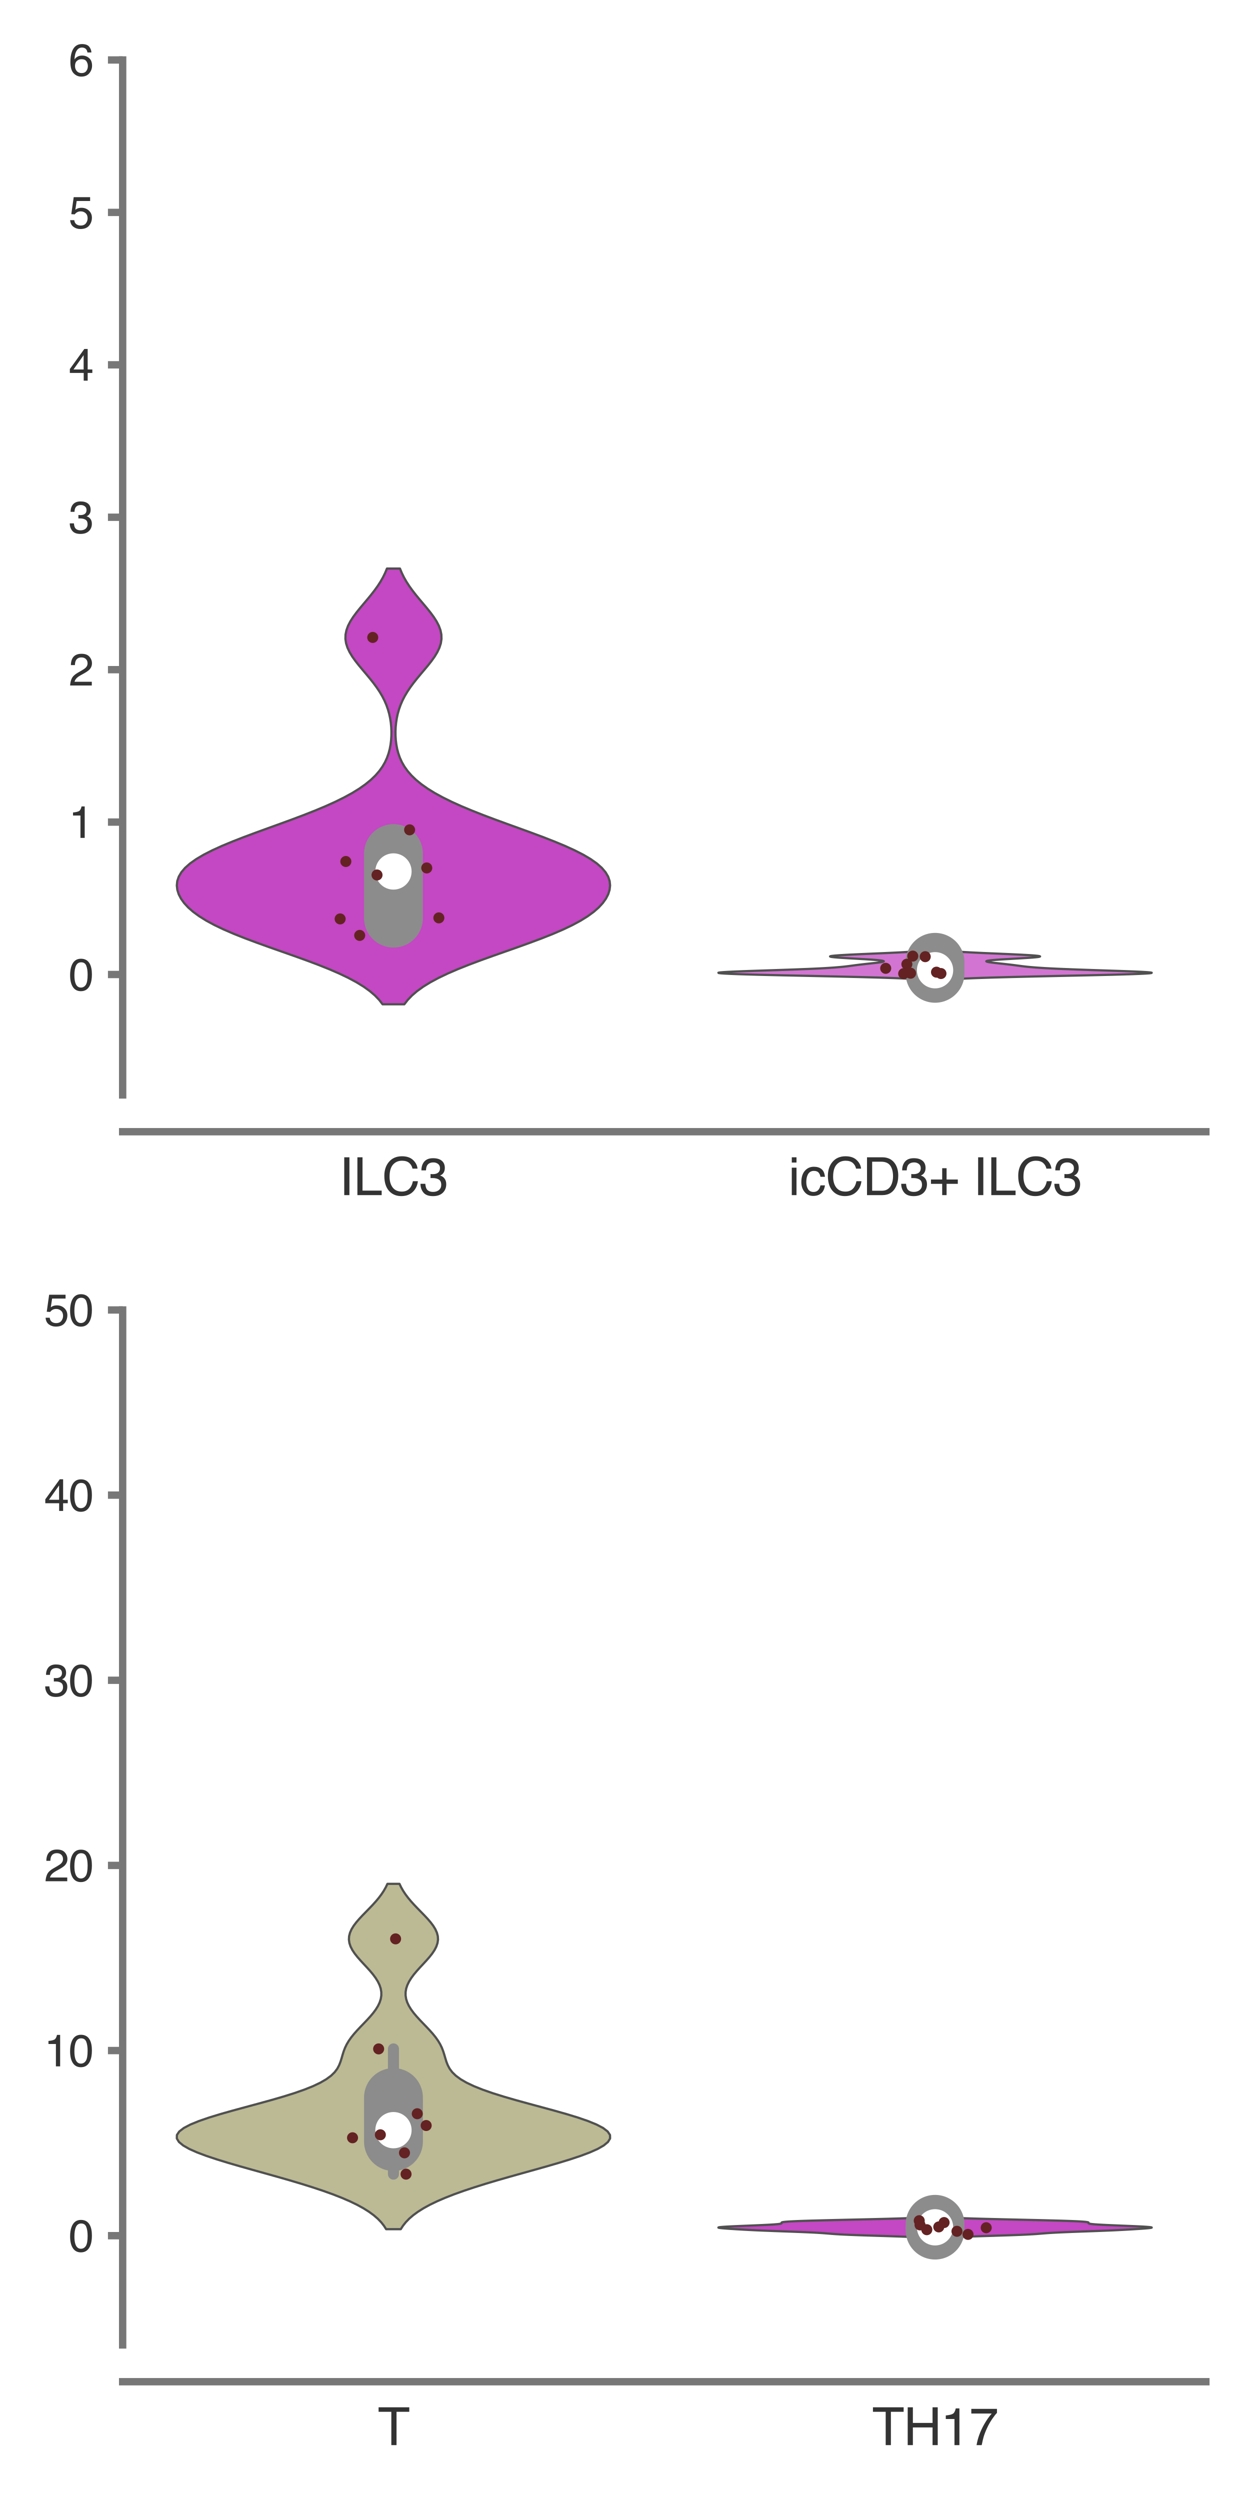 <?xml version="1.0" encoding="utf-8" standalone="no"?>
<!DOCTYPE svg PUBLIC "-//W3C//DTD SVG 1.1//EN"
  "http://www.w3.org/Graphics/SVG/1.1/DTD/svg11.dtd">
<svg xmlns:xlink="http://www.w3.org/1999/xlink" width="84.96pt" height="169.92pt" viewBox="0 0 84.96 169.92" xmlns="http://www.w3.org/2000/svg" version="1.1">
 <defs>
  <style type="text/css">*{stroke-linejoin: round; stroke-linecap: butt}</style>
 </defs>
 <g id="figure_1">
  <g id="patch_1">
   <path d="M 0 169.92 
L 84.96 169.92 
L 84.96 0 
L 0 0 
z
" style="fill: #ffffff"/>
  </g>
  <g id="axes_1">
   <g id="patch_2">
    <path d="M 8.337 74.42 
L 81.96 74.42 
L 81.96 4.076 
L 8.337 4.076 
z
" style="fill: #ffffff"/>
   </g>
   <g id="matplotlib.axis_1">
    <g id="xtick_1">
     <g id="text_1">
      <!-- ILC3 -->
      <g style="fill: #333333" transform="translate(23.046 81.23) scale(0.035 -0.035)">
       <defs>
        <path id="Helvetica-49" d="M 628 4591 
L 1256 4591 
L 1256 0 
L 628 0 
L 628 4591 
z
" transform="scale(0.016)"/>
        <path id="Helvetica-4c" d="M 488 4591 
L 1109 4591 
L 1109 547 
L 3434 547 
L 3434 0 
L 488 0 
L 488 4591 
z
" transform="scale(0.016)"/>
        <path id="Helvetica-43" d="M 2422 4716 
Q 3294 4716 3775 4256 
Q 4256 3797 4309 3213 
L 3703 3213 
Q 3600 3656 3292 3915 
Q 2984 4175 2428 4175 
Q 1750 4175 1333 3698 
Q 916 3222 916 2238 
Q 916 1431 1292 929 
Q 1669 428 2416 428 
Q 3103 428 3463 956 
Q 3653 1234 3747 1688 
L 4353 1688 
Q 4272 963 3816 472 
Q 3269 -119 2341 -119 
Q 1541 -119 997 366 
Q 281 1006 281 2344 
Q 281 3359 819 4009 
Q 1400 4716 2422 4716 
z
M 2297 4716 
L 2297 4716 
z
" transform="scale(0.016)"/>
        <path id="Helvetica-33" d="M 1663 -122 
Q 869 -122 511 314 
Q 153 750 153 1375 
L 741 1375 
Q 778 941 903 744 
Q 1122 391 1694 391 
Q 2138 391 2406 628 
Q 2675 866 2675 1241 
Q 2675 1703 2392 1887 
Q 2109 2072 1606 2072 
Q 1550 2072 1492 2070 
Q 1434 2069 1375 2066 
L 1375 2563 
Q 1463 2553 1522 2550 
Q 1581 2547 1650 2547 
Q 1966 2547 2169 2647 
Q 2525 2822 2525 3272 
Q 2525 3606 2287 3787 
Q 2050 3969 1734 3969 
Q 1172 3969 956 3594 
Q 838 3388 822 3006 
L 266 3006 
Q 266 3506 466 3856 
Q 809 4481 1675 4481 
Q 2359 4481 2734 4176 
Q 3109 3872 3109 3294 
Q 3109 2881 2888 2625 
Q 2750 2466 2531 2375 
Q 2884 2278 3082 2001 
Q 3281 1725 3281 1325 
Q 3281 684 2859 281 
Q 2438 -122 1663 -122 
z
" transform="scale(0.016)"/>
       </defs>
       <use xlink:href="#Helvetica-49"/>
       <use xlink:href="#Helvetica-4c" x="27.783"/>
       <use xlink:href="#Helvetica-43" x="83.398"/>
       <use xlink:href="#Helvetica-33" x="155.615"/>
      </g>
     </g>
    </g>
    <g id="xtick_2">
     <g id="text_2">
      <!-- icCD3+ ILC3 -->
      <g style="fill: #333333" transform="translate(53.585 81.23) scale(0.035 -0.035)">
       <defs>
        <path id="Helvetica-69" d="M 413 3331 
L 984 3331 
L 984 0 
L 413 0 
L 413 3331 
z
M 413 4591 
L 984 4591 
L 984 3953 
L 413 3953 
L 413 4591 
z
" transform="scale(0.016)"/>
        <path id="Helvetica-63" d="M 1703 3444 
Q 2269 3444 2623 3169 
Q 2978 2894 3050 2222 
L 2503 2222 
Q 2453 2531 2275 2736 
Q 2097 2941 1703 2941 
Q 1166 2941 934 2416 
Q 784 2075 784 1575 
Q 784 1072 996 728 
Q 1209 384 1666 384 
Q 2016 384 2220 598 
Q 2425 813 2503 1184 
L 3050 1184 
Q 2956 519 2581 211 
Q 2206 -97 1622 -97 
Q 966 -97 575 383 
Q 184 863 184 1581 
Q 184 2463 612 2953 
Q 1041 3444 1703 3444 
z
M 1616 3428 
L 1616 3428 
z
" transform="scale(0.016)"/>
        <path id="Helvetica-44" d="M 2250 531 
Q 2566 531 2769 597 
Q 3131 719 3363 1066 
Q 3547 1344 3628 1778 
Q 3675 2038 3675 2259 
Q 3675 3113 3336 3584 
Q 2997 4056 2244 4056 
L 1141 4056 
L 1141 531 
L 2250 531 
z
M 516 4591 
L 2375 4591 
Q 3322 4591 3844 3919 
Q 4309 3313 4309 2366 
Q 4309 1634 4034 1044 
Q 3550 0 2369 0 
L 516 0 
L 516 4591 
z
" transform="scale(0.016)"/>
        <path id="Helvetica-2b" d="M 288 1369 
L 288 1894 
L 1650 1894 
L 1650 3266 
L 2184 3266 
L 2184 1894 
L 3547 1894 
L 3547 1369 
L 2184 1369 
L 2184 0 
L 1650 0 
L 1650 1369 
L 288 1369 
z
" transform="scale(0.016)"/>
        <path id="Helvetica-20" transform="scale(0.016)"/>
       </defs>
       <use xlink:href="#Helvetica-69"/>
       <use xlink:href="#Helvetica-63" x="22.217"/>
       <use xlink:href="#Helvetica-43" x="72.217"/>
       <use xlink:href="#Helvetica-44" x="144.434"/>
       <use xlink:href="#Helvetica-33" x="216.65"/>
       <use xlink:href="#Helvetica-2b" x="272.266"/>
       <use xlink:href="#Helvetica-20" x="330.664"/>
       <use xlink:href="#Helvetica-49" x="358.447"/>
       <use xlink:href="#Helvetica-4c" x="386.23"/>
       <use xlink:href="#Helvetica-43" x="441.846"/>
       <use xlink:href="#Helvetica-33" x="514.062"/>
      </g>
     </g>
    </g>
   </g>
   <g id="matplotlib.axis_2">
    <g id="ytick_1">
     <g id="line2d_1">
      <defs>
       <path id="mf92e9d3672" d="M 0 0 
L -1 0 
" style="stroke: #777777; stroke-width: 0.5"/>
      </defs>
      <g>
       <use xlink:href="#mf92e9d3672" x="8.337" y="66.235" style="fill: #777777; stroke: #777777; stroke-width: 0.5"/>
      </g>
     </g>
     <g id="text_3">
      <!-- 0 -->
      <g style="fill: #333333" transform="translate(4.669 67.311) scale(0.03 -0.03)">
       <defs>
        <path id="Helvetica-30" d="M 1731 4475 
Q 2600 4475 2988 3759 
Q 3288 3206 3288 2244 
Q 3288 1331 3016 734 
Q 2622 -122 1728 -122 
Q 922 -122 528 578 
Q 200 1163 200 2147 
Q 200 2909 397 3456 
Q 766 4475 1731 4475 
z
M 1725 391 
Q 2163 391 2422 778 
Q 2681 1166 2681 2222 
Q 2681 2984 2493 3476 
Q 2306 3969 1766 3969 
Q 1269 3969 1039 3501 
Q 809 3034 809 2125 
Q 809 1441 956 1025 
Q 1181 391 1725 391 
z
" transform="scale(0.016)"/>
       </defs>
       <use xlink:href="#Helvetica-30"/>
      </g>
     </g>
    </g>
    <g id="ytick_2">
     <g id="line2d_2">
      <g>
       <use xlink:href="#mf92e9d3672" x="8.337" y="55.875" style="fill: #777777; stroke: #777777; stroke-width: 0.5"/>
      </g>
     </g>
     <g id="text_4">
      <!-- 1 -->
      <g style="fill: #333333" transform="translate(4.669 56.951) scale(0.03 -0.03)">
       <defs>
        <path id="Helvetica-31" d="M 613 3169 
L 613 3600 
Q 1222 3659 1462 3798 
Q 1703 3938 1822 4456 
L 2266 4456 
L 2266 0 
L 1666 0 
L 1666 3169 
L 613 3169 
z
" transform="scale(0.016)"/>
       </defs>
       <use xlink:href="#Helvetica-31"/>
      </g>
     </g>
    </g>
    <g id="ytick_3">
     <g id="line2d_3">
      <g>
       <use xlink:href="#mf92e9d3672" x="8.337" y="45.516" style="fill: #777777; stroke: #777777; stroke-width: 0.5"/>
      </g>
     </g>
     <g id="text_5">
      <!-- 2 -->
      <g style="fill: #333333" transform="translate(4.669 46.592) scale(0.03 -0.03)">
       <defs>
        <path id="Helvetica-32" d="M 200 0 
Q 231 578 439 1006 
Q 647 1434 1250 1784 
L 1850 2131 
Q 2253 2366 2416 2531 
Q 2672 2791 2672 3125 
Q 2672 3516 2437 3745 
Q 2203 3975 1813 3975 
Q 1234 3975 1013 3538 
Q 894 3303 881 2888 
L 309 2888 
Q 319 3472 525 3841 
Q 891 4491 1816 4491 
Q 2584 4491 2939 4075 
Q 3294 3659 3294 3150 
Q 3294 2613 2916 2231 
Q 2697 2009 2131 1694 
L 1703 1456 
Q 1397 1288 1222 1134 
Q 909 863 828 531 
L 3272 531 
L 3272 0 
L 200 0 
z
" transform="scale(0.016)"/>
       </defs>
       <use xlink:href="#Helvetica-32"/>
      </g>
     </g>
    </g>
    <g id="ytick_4">
     <g id="line2d_4">
      <g>
       <use xlink:href="#mf92e9d3672" x="8.337" y="35.156" style="fill: #777777; stroke: #777777; stroke-width: 0.5"/>
      </g>
     </g>
     <g id="text_6">
      <!-- 3 -->
      <g style="fill: #333333" transform="translate(4.669 36.232) scale(0.03 -0.03)">
       <use xlink:href="#Helvetica-33"/>
      </g>
     </g>
    </g>
    <g id="ytick_5">
     <g id="line2d_5">
      <g>
       <use xlink:href="#mf92e9d3672" x="8.337" y="24.796" style="fill: #777777; stroke: #777777; stroke-width: 0.5"/>
      </g>
     </g>
     <g id="text_7">
      <!-- 4 -->
      <g style="fill: #333333" transform="translate(4.669 25.872) scale(0.03 -0.03)">
       <defs>
        <path id="Helvetica-34" d="M 2116 1584 
L 2116 3613 
L 681 1584 
L 2116 1584 
z
M 2125 0 
L 2125 1094 
L 163 1094 
L 163 1644 
L 2213 4488 
L 2688 4488 
L 2688 1584 
L 3347 1584 
L 3347 1094 
L 2688 1094 
L 2688 0 
L 2125 0 
z
" transform="scale(0.016)"/>
       </defs>
       <use xlink:href="#Helvetica-34"/>
      </g>
     </g>
    </g>
    <g id="ytick_6">
     <g id="line2d_6">
      <g>
       <use xlink:href="#mf92e9d3672" x="8.337" y="14.436" style="fill: #777777; stroke: #777777; stroke-width: 0.5"/>
      </g>
     </g>
     <g id="text_8">
      <!-- 5 -->
      <g style="fill: #333333" transform="translate(4.669 15.512) scale(0.03 -0.03)">
       <defs>
        <path id="Helvetica-35" d="M 791 1141 
Q 847 659 1238 475 
Q 1438 381 1700 381 
Q 2200 381 2440 700 
Q 2681 1019 2681 1406 
Q 2681 1875 2395 2131 
Q 2109 2388 1709 2388 
Q 1419 2388 1211 2275 
Q 1003 2163 856 1963 
L 369 1991 
L 709 4400 
L 3034 4400 
L 3034 3856 
L 1131 3856 
L 941 2613 
Q 1097 2731 1238 2791 
Q 1488 2894 1816 2894 
Q 2431 2894 2859 2497 
Q 3288 2100 3288 1491 
Q 3288 856 2895 371 
Q 2503 -113 1644 -113 
Q 1097 -113 676 195 
Q 256 503 206 1141 
L 791 1141 
z
" transform="scale(0.016)"/>
       </defs>
       <use xlink:href="#Helvetica-35"/>
      </g>
     </g>
    </g>
    <g id="ytick_7">
     <g id="line2d_7">
      <g>
       <use xlink:href="#mf92e9d3672" x="8.337" y="4.076" style="fill: #777777; stroke: #777777; stroke-width: 0.5"/>
      </g>
     </g>
     <g id="text_9">
      <!-- 6 -->
      <g style="fill: #333333" transform="translate(4.669 5.152) scale(0.03 -0.03)">
       <defs>
        <path id="Helvetica-36" d="M 1872 4494 
Q 2622 4494 2917 4105 
Q 3213 3716 3213 3303 
L 2656 3303 
Q 2606 3569 2497 3719 
Q 2294 4000 1881 4000 
Q 1409 4000 1131 3564 
Q 853 3128 822 2316 
Q 1016 2600 1309 2741 
Q 1578 2866 1909 2866 
Q 2472 2866 2890 2506 
Q 3309 2147 3309 1434 
Q 3309 825 2912 354 
Q 2516 -116 1781 -116 
Q 1153 -116 697 361 
Q 241 838 241 1966 
Q 241 2800 444 3381 
Q 834 4494 1872 4494 
z
M 1831 384 
Q 2275 384 2495 682 
Q 2716 981 2716 1388 
Q 2716 1731 2519 2042 
Q 2322 2353 1803 2353 
Q 1441 2353 1167 2112 
Q 894 1872 894 1388 
Q 894 963 1142 673 
Q 1391 384 1831 384 
z
" transform="scale(0.016)"/>
       </defs>
       <use xlink:href="#Helvetica-36"/>
      </g>
     </g>
    </g>
   </g>
   <g id="PolyCollection_1">
    <defs>
     <path id="m5c59ad0af9" d="M 27.481 -101.659 
L 26.004 -101.659 
L 25.771 -101.958 
L 25.483 -102.258 
L 25.134 -102.557 
L 24.719 -102.856 
L 24.233 -103.155 
L 23.676 -103.454 
L 23.049 -103.753 
L 22.356 -104.053 
L 21.605 -104.352 
L 20.808 -104.651 
L 19.977 -104.95 
L 19.128 -105.249 
L 18.28 -105.548 
L 17.448 -105.848 
L 16.649 -106.147 
L 15.897 -106.446 
L 15.204 -106.745 
L 14.578 -107.044 
L 14.024 -107.343 
L 13.542 -107.643 
L 13.132 -107.942 
L 12.791 -108.241 
L 12.515 -108.54 
L 12.301 -108.839 
L 12.146 -109.138 
L 12.052 -109.438 
L 12.018 -109.737 
L 12.049 -110.036 
L 12.15 -110.335 
L 12.325 -110.634 
L 12.58 -110.933 
L 12.919 -111.233 
L 13.342 -111.532 
L 13.849 -111.831 
L 14.436 -112.13 
L 15.093 -112.429 
L 15.813 -112.728 
L 16.581 -113.028 
L 17.383 -113.327 
L 18.206 -113.626 
L 19.033 -113.925 
L 19.85 -114.224 
L 20.644 -114.523 
L 21.404 -114.823 
L 22.119 -115.122 
L 22.782 -115.421 
L 23.388 -115.72 
L 23.934 -116.019 
L 24.419 -116.318 
L 24.843 -116.618 
L 25.209 -116.917 
L 25.519 -117.216 
L 25.779 -117.515 
L 25.993 -117.814 
L 26.166 -118.113 
L 26.303 -118.413 
L 26.409 -118.712 
L 26.489 -119.011 
L 26.545 -119.31 
L 26.582 -119.609 
L 26.601 -119.908 
L 26.604 -120.208 
L 26.591 -120.507 
L 26.562 -120.806 
L 26.515 -121.105 
L 26.451 -121.404 
L 26.366 -121.703 
L 26.26 -122.003 
L 26.131 -122.302 
L 25.978 -122.601 
L 25.801 -122.9 
L 25.6 -123.199 
L 25.379 -123.498 
L 25.141 -123.798 
L 24.893 -124.097 
L 24.64 -124.396 
L 24.391 -124.695 
L 24.155 -124.994 
L 23.942 -125.293 
L 23.761 -125.593 
L 23.619 -125.892 
L 23.523 -126.191 
L 23.478 -126.49 
L 23.486 -126.789 
L 23.547 -127.088 
L 23.657 -127.388 
L 23.812 -127.687 
L 24.004 -127.986 
L 24.225 -128.285 
L 24.465 -128.584 
L 24.716 -128.883 
L 24.969 -129.183 
L 25.215 -129.482 
L 25.448 -129.781 
L 25.664 -130.08 
L 25.858 -130.379 
L 26.029 -130.678 
L 26.176 -130.978 
L 26.3 -131.277 
L 27.185 -131.277 
L 27.185 -131.277 
L 27.309 -130.978 
L 27.456 -130.678 
L 27.627 -130.379 
L 27.821 -130.08 
L 28.037 -129.781 
L 28.27 -129.482 
L 28.516 -129.183 
L 28.769 -128.883 
L 29.02 -128.584 
L 29.26 -128.285 
L 29.481 -127.986 
L 29.673 -127.687 
L 29.828 -127.388 
L 29.938 -127.088 
L 29.999 -126.789 
L 30.007 -126.49 
L 29.962 -126.191 
L 29.866 -125.892 
L 29.724 -125.593 
L 29.543 -125.293 
L 29.33 -124.994 
L 29.094 -124.695 
L 28.845 -124.396 
L 28.592 -124.097 
L 28.344 -123.798 
L 28.106 -123.498 
L 27.885 -123.199 
L 27.685 -122.9 
L 27.507 -122.601 
L 27.354 -122.302 
L 27.225 -122.003 
L 27.119 -121.703 
L 27.034 -121.404 
L 26.97 -121.105 
L 26.924 -120.806 
L 26.894 -120.507 
L 26.881 -120.208 
L 26.884 -119.908 
L 26.903 -119.609 
L 26.94 -119.31 
L 26.996 -119.011 
L 27.076 -118.712 
L 27.182 -118.413 
L 27.319 -118.113 
L 27.492 -117.814 
L 27.706 -117.515 
L 27.966 -117.216 
L 28.276 -116.917 
L 28.642 -116.618 
L 29.066 -116.318 
L 29.551 -116.019 
L 30.097 -115.72 
L 30.703 -115.421 
L 31.366 -115.122 
L 32.082 -114.823 
L 32.841 -114.523 
L 33.635 -114.224 
L 34.452 -113.925 
L 35.279 -113.626 
L 36.102 -113.327 
L 36.904 -113.028 
L 37.672 -112.728 
L 38.392 -112.429 
L 39.049 -112.13 
L 39.636 -111.831 
L 40.143 -111.532 
L 40.566 -111.233 
L 40.905 -110.933 
L 41.16 -110.634 
L 41.336 -110.335 
L 41.436 -110.036 
L 41.467 -109.737 
L 41.433 -109.438 
L 41.339 -109.138 
L 41.184 -108.839 
L 40.97 -108.54 
L 40.694 -108.241 
L 40.353 -107.942 
L 39.943 -107.643 
L 39.461 -107.343 
L 38.907 -107.044 
L 38.281 -106.745 
L 37.588 -106.446 
L 36.836 -106.147 
L 36.037 -105.848 
L 35.205 -105.548 
L 34.357 -105.249 
L 33.508 -104.95 
L 32.677 -104.651 
L 31.88 -104.352 
L 31.129 -104.053 
L 30.436 -103.753 
L 29.809 -103.454 
L 29.252 -103.155 
L 28.766 -102.856 
L 28.351 -102.557 
L 28.002 -102.258 
L 27.714 -101.958 
L 27.481 -101.659 
z
" style="stroke: #505050; stroke-width: 0.15"/>
    </defs>
    <g clip-path="url(#p39920a2404)">
     <use xlink:href="#m5c59ad0af9" x="0" y="169.92" style="fill: #c447c3; stroke: #505050; stroke-width: 0.15"/>
    </g>
   </g>
   <g id="PolyCollection_2">
    <defs>
     <path id="mbe5cea9ec0" d="M 64.991 -103.379 
L 62.117 -103.379 
L 61.768 -103.398 
L 61.359 -103.418 
L 60.885 -103.437 
L 60.344 -103.456 
L 59.736 -103.476 
L 59.06 -103.495 
L 58.322 -103.515 
L 57.528 -103.534 
L 56.687 -103.554 
L 55.811 -103.573 
L 54.917 -103.593 
L 54.019 -103.612 
L 53.138 -103.631 
L 52.293 -103.651 
L 51.504 -103.67 
L 50.789 -103.69 
L 50.167 -103.709 
L 49.651 -103.729 
L 49.254 -103.748 
L 48.983 -103.767 
L 48.842 -103.787 
L 48.829 -103.806 
L 48.94 -103.826 
L 49.165 -103.845 
L 49.493 -103.865 
L 49.907 -103.884 
L 50.392 -103.903 
L 50.929 -103.923 
L 51.501 -103.942 
L 52.091 -103.962 
L 52.683 -103.981 
L 53.265 -104.001 
L 53.824 -104.02 
L 54.351 -104.04 
L 54.841 -104.059 
L 55.29 -104.078 
L 55.695 -104.098 
L 56.057 -104.117 
L 56.378 -104.137 
L 56.66 -104.156 
L 56.908 -104.176 
L 57.126 -104.195 
L 57.319 -104.214 
L 57.493 -104.234 
L 57.653 -104.253 
L 57.804 -104.273 
L 57.951 -104.292 
L 58.097 -104.312 
L 58.247 -104.331 
L 58.402 -104.351 
L 58.565 -104.37 
L 58.735 -104.389 
L 58.911 -104.409 
L 59.091 -104.428 
L 59.272 -104.448 
L 59.448 -104.467 
L 59.615 -104.487 
L 59.766 -104.506 
L 59.893 -104.525 
L 59.991 -104.545 
L 60.053 -104.564 
L 60.072 -104.584 
L 60.045 -104.603 
L 59.968 -104.623 
L 59.841 -104.642 
L 59.662 -104.661 
L 59.437 -104.681 
L 59.17 -104.7 
L 58.868 -104.72 
L 58.541 -104.739 
L 58.199 -104.759 
L 57.856 -104.778 
L 57.523 -104.798 
L 57.213 -104.817 
L 56.94 -104.836 
L 56.715 -104.856 
L 56.548 -104.875 
L 56.447 -104.895 
L 56.416 -104.914 
L 56.46 -104.934 
L 56.577 -104.953 
L 56.765 -104.972 
L 57.02 -104.992 
L 57.333 -105.011 
L 57.696 -105.031 
L 58.097 -105.05 
L 58.527 -105.07 
L 58.974 -105.089 
L 59.428 -105.109 
L 59.877 -105.128 
L 60.313 -105.147 
L 60.73 -105.167 
L 61.12 -105.186 
L 61.479 -105.206 
L 61.805 -105.225 
L 62.096 -105.245 
L 62.352 -105.264 
L 62.574 -105.283 
L 62.764 -105.303 
L 64.345 -105.303 
L 64.345 -105.303 
L 64.534 -105.283 
L 64.756 -105.264 
L 65.012 -105.245 
L 65.303 -105.225 
L 65.629 -105.206 
L 65.988 -105.186 
L 66.378 -105.167 
L 66.795 -105.147 
L 67.231 -105.128 
L 67.68 -105.109 
L 68.134 -105.089 
L 68.581 -105.07 
L 69.011 -105.05 
L 69.412 -105.031 
L 69.775 -105.011 
L 70.088 -104.992 
L 70.343 -104.972 
L 70.531 -104.953 
L 70.648 -104.934 
L 70.692 -104.914 
L 70.661 -104.895 
L 70.56 -104.875 
L 70.393 -104.856 
L 70.168 -104.836 
L 69.895 -104.817 
L 69.585 -104.798 
L 69.252 -104.778 
L 68.909 -104.759 
L 68.567 -104.739 
L 68.24 -104.72 
L 67.938 -104.7 
L 67.671 -104.681 
L 67.446 -104.661 
L 67.267 -104.642 
L 67.14 -104.623 
L 67.063 -104.603 
L 67.036 -104.584 
L 67.055 -104.564 
L 67.117 -104.545 
L 67.215 -104.525 
L 67.342 -104.506 
L 67.493 -104.487 
L 67.66 -104.467 
L 67.836 -104.448 
L 68.017 -104.428 
L 68.197 -104.409 
L 68.373 -104.389 
L 68.543 -104.37 
L 68.706 -104.351 
L 68.861 -104.331 
L 69.011 -104.312 
L 69.157 -104.292 
L 69.304 -104.273 
L 69.455 -104.253 
L 69.615 -104.234 
L 69.789 -104.214 
L 69.982 -104.195 
L 70.2 -104.176 
L 70.448 -104.156 
L 70.73 -104.137 
L 71.051 -104.117 
L 71.413 -104.098 
L 71.818 -104.078 
L 72.267 -104.059 
L 72.757 -104.04 
L 73.284 -104.02 
L 73.843 -104.001 
L 74.425 -103.981 
L 75.017 -103.962 
L 75.607 -103.942 
L 76.179 -103.923 
L 76.716 -103.903 
L 77.201 -103.884 
L 77.615 -103.865 
L 77.943 -103.845 
L 78.168 -103.826 
L 78.279 -103.806 
L 78.266 -103.787 
L 78.125 -103.767 
L 77.854 -103.748 
L 77.457 -103.729 
L 76.941 -103.709 
L 76.319 -103.69 
L 75.604 -103.67 
L 74.815 -103.651 
L 73.97 -103.631 
L 73.089 -103.612 
L 72.192 -103.593 
L 71.297 -103.573 
L 70.421 -103.554 
L 69.58 -103.534 
L 68.786 -103.515 
L 68.048 -103.495 
L 67.372 -103.476 
L 66.764 -103.456 
L 66.223 -103.437 
L 65.749 -103.418 
L 65.34 -103.398 
L 64.991 -103.379 
z
" style="stroke: #505050; stroke-width: 0.15"/>
    </defs>
    <g clip-path="url(#p39920a2404)">
     <use xlink:href="#mbe5cea9ec0" x="0" y="169.92" style="fill: #d275d2; stroke: #505050; stroke-width: 0.15"/>
    </g>
   </g>
   <g id="line2d_8">
    <path d="M 26.743 63.578 
L 26.743 56.403 
" clip-path="url(#p39920a2404)" style="fill: none; stroke: #8c8c8c; stroke-width: 0.75; stroke-linecap: round"/>
   </g>
   <g id="line2d_9">
    <path d="M 26.743 62.404 
L 26.743 58.016 
" clip-path="url(#p39920a2404)" style="fill: none; stroke: #8c8c8c; stroke-width: 4; stroke-linecap: round"/>
   </g>
   <g id="line2d_10">
    <path d="M 26.743 59.232 
" clip-path="url(#p39920a2404)" style="fill: none; stroke: #505050; stroke-width: 1.2; stroke-linecap: round"/>
    <defs>
     <path id="m6a14da9ebb" d="M 0 0.833 
C 0.221 0.833 0.433 0.746 0.589 0.589 
C 0.746 0.433 0.833 0.221 0.833 0 
C 0.833 -0.221 0.746 -0.433 0.589 -0.589 
C 0.433 -0.746 0.221 -0.833 0 -0.833 
C -0.221 -0.833 -0.433 -0.746 -0.589 -0.589 
C -0.746 -0.433 -0.833 -0.221 -0.833 0 
C -0.833 0.221 -0.746 0.433 -0.589 0.589 
C -0.433 0.746 -0.221 0.833 0 0.833 
z
" style="stroke: #ffffff; stroke-width: 0.8"/>
    </defs>
    <g clip-path="url(#p39920a2404)">
     <use xlink:href="#m6a14da9ebb" x="26.743" y="59.232" style="fill: #ffffff; stroke: #ffffff; stroke-width: 0.8"/>
    </g>
   </g>
   <g id="line2d_11">
    <path d="M 63.554 66.175 
L 63.554 64.984 
" clip-path="url(#p39920a2404)" style="fill: none; stroke: #8c8c8c; stroke-width: 0.75; stroke-linecap: round"/>
   </g>
   <g id="line2d_12">
    <path d="M 63.554 66.154 
L 63.554 65.407 
" clip-path="url(#p39920a2404)" style="fill: none; stroke: #8c8c8c; stroke-width: 4; stroke-linecap: round"/>
   </g>
   <g id="line2d_13">
    <path d="M 63.554 65.945 
" clip-path="url(#p39920a2404)" style="fill: none; stroke: #505050; stroke-width: 1.2; stroke-linecap: round"/>
    <g clip-path="url(#p39920a2404)">
     <use xlink:href="#m6a14da9ebb" x="63.554" y="65.945" style="fill: #ffffff; stroke: #ffffff; stroke-width: 0.8"/>
    </g>
   </g>
   <g id="patch_3">
    <path d="M 8.337 74.42 
L 8.337 4.076 
" style="fill: none; stroke: #777777; stroke-width: 0.5; stroke-linejoin: miter; stroke-linecap: square"/>
   </g>
   <g id="patch_4">
    <path d="M 8.337 76.92 
L 81.96 76.92 
" style="fill: none; stroke: #777777; stroke-width: 0.5; stroke-linejoin: miter; stroke-linecap: square"/>
   </g>
   <g id="PathCollection_1">
    <defs>
     <path id="m7bcf9b573f" d="M 0 0.375 
C 0.099 0.375 0.195 0.335 0.265 0.265 
C 0.335 0.195 0.375 0.099 0.375 0 
C 0.375 -0.099 0.335 -0.195 0.265 -0.265 
C 0.195 -0.335 0.099 -0.375 0 -0.375 
C -0.099 -0.375 -0.195 -0.335 -0.265 -0.265 
C -0.335 -0.195 -0.375 -0.099 -0.375 0 
C -0.375 0.099 -0.335 0.195 -0.265 0.265 
C -0.195 0.335 -0.099 0.375 0 0.375 
z
"/>
    </defs>
    <g clip-path="url(#p39920a2404)">
     <use xlink:href="#m7bcf9b573f" x="29.828" y="62.386" style="fill: #642222"/>
     <use xlink:href="#m7bcf9b573f" x="29.006" y="58.993" style="fill: #642222"/>
     <use xlink:href="#m7bcf9b573f" x="27.841" y="56.403" style="fill: #642222"/>
     <use xlink:href="#m7bcf9b573f" x="23.506" y="58.554" style="fill: #642222"/>
     <use xlink:href="#m7bcf9b573f" x="25.626" y="59.471" style="fill: #642222"/>
     <use xlink:href="#m7bcf9b573f" x="25.334" y="43.326" style="fill: #642222"/>
     <use xlink:href="#m7bcf9b573f" x="24.448" y="63.578" style="fill: #642222"/>
     <use xlink:href="#m7bcf9b573f" x="23.119" y="62.457" style="fill: #642222"/>
    </g>
   </g>
   <g id="PathCollection_2">
    <g clip-path="url(#p39920a2404)">
     <use xlink:href="#m7bcf9b573f" x="61.422" y="66.175" style="fill: #642222"/>
     <use xlink:href="#m7bcf9b573f" x="61.891" y="66.148" style="fill: #642222"/>
     <use xlink:href="#m7bcf9b573f" x="62.887" y="65.023" style="fill: #642222"/>
     <use xlink:href="#m7bcf9b573f" x="60.2" y="65.815" style="fill: #642222"/>
     <use xlink:href="#m7bcf9b573f" x="63.955" y="66.169" style="fill: #642222"/>
     <use xlink:href="#m7bcf9b573f" x="62.039" y="64.984" style="fill: #642222"/>
     <use xlink:href="#m7bcf9b573f" x="61.638" y="65.535" style="fill: #642222"/>
     <use xlink:href="#m7bcf9b573f" x="63.652" y="66.076" style="fill: #642222"/>
    </g>
   </g>
  </g>
  <g id="axes_2">
   <g id="patch_5">
    <path d="M 8.337 159.38 
L 81.96 159.38 
L 81.96 89.036 
L 8.337 89.036 
z
" style="fill: #ffffff"/>
   </g>
   <g id="matplotlib.axis_3">
    <g id="xtick_3">
     <g id="text_10">
      <!-- T -->
      <g style="fill: #333333" transform="translate(25.674 166.19) scale(0.035 -0.035)">
       <defs>
        <path id="Helvetica-54" d="M 3828 4591 
L 3828 4044 
L 2281 4044 
L 2281 0 
L 1650 0 
L 1650 4044 
L 103 4044 
L 103 4591 
L 3828 4591 
z
" transform="scale(0.016)"/>
       </defs>
       <use xlink:href="#Helvetica-54"/>
      </g>
     </g>
    </g>
    <g id="xtick_4">
     <g id="text_11">
      <!-- TH17 -->
      <g style="fill: #333333" transform="translate(59.275 166.19) scale(0.035 -0.035)">
       <defs>
        <path id="Helvetica-48" d="M 503 4591 
L 1131 4591 
L 1131 2694 
L 3519 2694 
L 3519 4591 
L 4147 4591 
L 4147 0 
L 3519 0 
L 3519 2147 
L 1131 2147 
L 1131 0 
L 503 0 
L 503 4591 
z
" transform="scale(0.016)"/>
        <path id="Helvetica-37" d="M 3347 4400 
L 3347 3909 
Q 3131 3700 2773 3181 
Q 2416 2663 2141 2063 
Q 1869 1478 1728 997 
Q 1638 688 1494 0 
L 872 0 
Q 1084 1281 1809 2550 
Q 2238 3294 2709 3834 
L 234 3834 
L 234 4400 
L 3347 4400 
z
" transform="scale(0.016)"/>
       </defs>
       <use xlink:href="#Helvetica-54"/>
       <use xlink:href="#Helvetica-48" x="61.084"/>
       <use xlink:href="#Helvetica-31" x="133.301"/>
       <use xlink:href="#Helvetica-37" x="188.916"/>
      </g>
     </g>
    </g>
   </g>
   <g id="matplotlib.axis_4">
    <g id="ytick_8">
     <g id="line2d_14">
      <g>
       <use xlink:href="#mf92e9d3672" x="8.337" y="151.955" style="fill: #777777; stroke: #777777; stroke-width: 0.5"/>
      </g>
     </g>
     <g id="text_12">
      <!-- 0 -->
      <g style="fill: #333333" transform="translate(4.669 153.031) scale(0.03 -0.03)">
       <use xlink:href="#Helvetica-30"/>
      </g>
     </g>
    </g>
    <g id="ytick_9">
     <g id="line2d_15">
      <g>
       <use xlink:href="#mf92e9d3672" x="8.337" y="139.371" style="fill: #777777; stroke: #777777; stroke-width: 0.5"/>
      </g>
     </g>
     <g id="text_13">
      <!-- 10 -->
      <g style="fill: #333333" transform="translate(3 140.447) scale(0.03 -0.03)">
       <use xlink:href="#Helvetica-31"/>
       <use xlink:href="#Helvetica-30" x="55.615"/>
      </g>
     </g>
    </g>
    <g id="ytick_10">
     <g id="line2d_16">
      <g>
       <use xlink:href="#mf92e9d3672" x="8.337" y="126.788" style="fill: #777777; stroke: #777777; stroke-width: 0.5"/>
      </g>
     </g>
     <g id="text_14">
      <!-- 20 -->
      <g style="fill: #333333" transform="translate(3 127.864) scale(0.03 -0.03)">
       <use xlink:href="#Helvetica-32"/>
       <use xlink:href="#Helvetica-30" x="55.615"/>
      </g>
     </g>
    </g>
    <g id="ytick_11">
     <g id="line2d_17">
      <g>
       <use xlink:href="#mf92e9d3672" x="8.337" y="114.204" style="fill: #777777; stroke: #777777; stroke-width: 0.5"/>
      </g>
     </g>
     <g id="text_15">
      <!-- 30 -->
      <g style="fill: #333333" transform="translate(3 115.28) scale(0.03 -0.03)">
       <use xlink:href="#Helvetica-33"/>
       <use xlink:href="#Helvetica-30" x="55.615"/>
      </g>
     </g>
    </g>
    <g id="ytick_12">
     <g id="line2d_18">
      <g>
       <use xlink:href="#mf92e9d3672" x="8.337" y="101.62" style="fill: #777777; stroke: #777777; stroke-width: 0.5"/>
      </g>
     </g>
     <g id="text_16">
      <!-- 40 -->
      <g style="fill: #333333" transform="translate(3 102.696) scale(0.03 -0.03)">
       <use xlink:href="#Helvetica-34"/>
       <use xlink:href="#Helvetica-30" x="55.615"/>
      </g>
     </g>
    </g>
    <g id="ytick_13">
     <g id="line2d_19">
      <g>
       <use xlink:href="#mf92e9d3672" x="8.337" y="89.036" style="fill: #777777; stroke: #777777; stroke-width: 0.5"/>
      </g>
     </g>
     <g id="text_17">
      <!-- 50 -->
      <g style="fill: #333333" transform="translate(3 90.112) scale(0.03 -0.03)">
       <use xlink:href="#Helvetica-35"/>
       <use xlink:href="#Helvetica-30" x="55.615"/>
      </g>
     </g>
    </g>
   </g>
   <g id="PolyCollection_3">
    <defs>
     <path id="m473b3dd1a3" d="M 27.24 -18.407 
L 26.245 -18.407 
L 26.092 -18.644 
L 25.903 -18.882 
L 25.674 -19.119 
L 25.399 -19.356 
L 25.075 -19.593 
L 24.698 -19.83 
L 24.265 -20.067 
L 23.774 -20.304 
L 23.225 -20.541 
L 22.619 -20.778 
L 21.958 -21.015 
L 21.245 -21.252 
L 20.487 -21.49 
L 19.69 -21.727 
L 18.865 -21.964 
L 18.02 -22.201 
L 17.171 -22.438 
L 16.33 -22.675 
L 15.514 -22.912 
L 14.741 -23.149 
L 14.03 -23.386 
L 13.398 -23.623 
L 12.865 -23.86 
L 12.448 -24.098 
L 12.162 -24.335 
L 12.018 -24.572 
L 12.024 -24.809 
L 12.183 -25.046 
L 12.492 -25.283 
L 12.942 -25.52 
L 13.521 -25.757 
L 14.209 -25.994 
L 14.984 -26.231 
L 15.821 -26.468 
L 16.693 -26.705 
L 17.572 -26.943 
L 18.432 -27.18 
L 19.25 -27.417 
L 20.006 -27.654 
L 20.684 -27.891 
L 21.276 -28.128 
L 21.774 -28.365 
L 22.181 -28.602 
L 22.502 -28.839 
L 22.745 -29.076 
L 22.923 -29.313 
L 23.05 -29.551 
L 23.143 -29.788 
L 23.217 -30.025 
L 23.285 -30.262 
L 23.36 -30.499 
L 23.451 -30.736 
L 23.566 -30.973 
L 23.707 -31.21 
L 23.874 -31.447 
L 24.066 -31.684 
L 24.276 -31.921 
L 24.5 -32.159 
L 24.729 -32.396 
L 24.955 -32.633 
L 25.171 -32.87 
L 25.37 -33.107 
L 25.545 -33.344 
L 25.691 -33.581 
L 25.804 -33.818 
L 25.88 -34.055 
L 25.918 -34.292 
L 25.916 -34.529 
L 25.875 -34.767 
L 25.795 -35.004 
L 25.68 -35.241 
L 25.532 -35.478 
L 25.357 -35.715 
L 25.159 -35.952 
L 24.946 -36.189 
L 24.725 -36.426 
L 24.507 -36.663 
L 24.299 -36.9 
L 24.111 -37.137 
L 23.952 -37.374 
L 23.829 -37.612 
L 23.749 -37.849 
L 23.715 -38.086 
L 23.728 -38.323 
L 23.79 -38.56 
L 23.896 -38.797 
L 24.042 -39.034 
L 24.222 -39.271 
L 24.427 -39.508 
L 24.649 -39.745 
L 24.88 -39.982 
L 25.112 -40.22 
L 25.338 -40.457 
L 25.552 -40.694 
L 25.749 -40.931 
L 25.927 -41.168 
L 26.084 -41.405 
L 26.219 -41.642 
L 26.333 -41.879 
L 27.152 -41.879 
L 27.152 -41.879 
L 27.266 -41.642 
L 27.401 -41.405 
L 27.558 -41.168 
L 27.736 -40.931 
L 27.933 -40.694 
L 28.147 -40.457 
L 28.373 -40.22 
L 28.605 -39.982 
L 28.836 -39.745 
L 29.059 -39.508 
L 29.263 -39.271 
L 29.443 -39.034 
L 29.589 -38.797 
L 29.695 -38.56 
L 29.757 -38.323 
L 29.771 -38.086 
L 29.736 -37.849 
L 29.656 -37.612 
L 29.533 -37.374 
L 29.374 -37.137 
L 29.186 -36.9 
L 28.978 -36.663 
L 28.76 -36.426 
L 28.539 -36.189 
L 28.326 -35.952 
L 28.128 -35.715 
L 27.953 -35.478 
L 27.805 -35.241 
L 27.69 -35.004 
L 27.61 -34.767 
L 27.569 -34.529 
L 27.567 -34.292 
L 27.605 -34.055 
L 27.681 -33.818 
L 27.794 -33.581 
L 27.94 -33.344 
L 28.115 -33.107 
L 28.314 -32.87 
L 28.53 -32.633 
L 28.756 -32.396 
L 28.985 -32.159 
L 29.209 -31.921 
L 29.419 -31.684 
L 29.611 -31.447 
L 29.778 -31.21 
L 29.919 -30.973 
L 30.034 -30.736 
L 30.125 -30.499 
L 30.2 -30.262 
L 30.269 -30.025 
L 30.342 -29.788 
L 30.435 -29.551 
L 30.562 -29.313 
L 30.74 -29.076 
L 30.983 -28.839 
L 31.304 -28.602 
L 31.711 -28.365 
L 32.21 -28.128 
L 32.801 -27.891 
L 33.479 -27.654 
L 34.235 -27.417 
L 35.053 -27.18 
L 35.913 -26.943 
L 36.792 -26.705 
L 37.664 -26.468 
L 38.501 -26.231 
L 39.276 -25.994 
L 39.964 -25.757 
L 40.543 -25.52 
L 40.994 -25.283 
L 41.302 -25.046 
L 41.461 -24.809 
L 41.467 -24.572 
L 41.323 -24.335 
L 41.037 -24.098 
L 40.62 -23.86 
L 40.087 -23.623 
L 39.456 -23.386 
L 38.744 -23.149 
L 37.971 -22.912 
L 37.155 -22.675 
L 36.314 -22.438 
L 35.465 -22.201 
L 34.62 -21.964 
L 33.795 -21.727 
L 32.998 -21.49 
L 32.24 -21.252 
L 31.527 -21.015 
L 30.866 -20.778 
L 30.26 -20.541 
L 29.711 -20.304 
L 29.22 -20.067 
L 28.787 -19.83 
L 28.41 -19.593 
L 28.086 -19.356 
L 27.811 -19.119 
L 27.582 -18.882 
L 27.393 -18.644 
L 27.24 -18.407 
z
" style="stroke: #505050; stroke-width: 0.15"/>
    </defs>
    <g clip-path="url(#p3aa3a8dcff)">
     <use xlink:href="#m473b3dd1a3" x="0" y="169.92" style="fill: #bbba94; stroke: #505050; stroke-width: 0.15"/>
    </g>
   </g>
   <g id="PolyCollection_4">
    <defs>
     <path id="me9cb4ae5e4" d="M 64.292 -17.829 
L 62.816 -17.829 
L 62.614 -17.843 
L 62.375 -17.856 
L 62.097 -17.87 
L 61.78 -17.884 
L 61.426 -17.898 
L 61.038 -17.912 
L 60.624 -17.926 
L 60.189 -17.94 
L 59.744 -17.954 
L 59.298 -17.968 
L 58.863 -17.982 
L 58.447 -17.996 
L 58.06 -18.01 
L 57.709 -18.024 
L 57.397 -18.038 
L 57.124 -18.052 
L 56.888 -18.066 
L 56.684 -18.079 
L 56.502 -18.093 
L 56.332 -18.107 
L 56.163 -18.121 
L 55.984 -18.135 
L 55.785 -18.149 
L 55.559 -18.163 
L 55.301 -18.177 
L 55.01 -18.191 
L 54.686 -18.205 
L 54.335 -18.219 
L 53.963 -18.233 
L 53.578 -18.247 
L 53.189 -18.261 
L 52.805 -18.275 
L 52.432 -18.289 
L 52.077 -18.303 
L 51.741 -18.316 
L 51.427 -18.33 
L 51.133 -18.344 
L 50.858 -18.358 
L 50.597 -18.372 
L 50.35 -18.386 
L 50.112 -18.4 
L 49.884 -18.414 
L 49.665 -18.428 
L 49.459 -18.442 
L 49.271 -18.456 
L 49.106 -18.47 
L 48.973 -18.484 
L 48.878 -18.498 
L 48.829 -18.512 
L 48.832 -18.526 
L 48.889 -18.539 
L 49.003 -18.553 
L 49.171 -18.567 
L 49.391 -18.581 
L 49.655 -18.595 
L 49.955 -18.609 
L 50.281 -18.623 
L 50.624 -18.637 
L 50.971 -18.651 
L 51.314 -18.665 
L 51.642 -18.679 
L 51.947 -18.693 
L 52.223 -18.707 
L 52.463 -18.721 
L 52.666 -18.735 
L 52.829 -18.749 
L 52.952 -18.763 
L 53.038 -18.776 
L 53.092 -18.79 
L 53.119 -18.804 
L 53.126 -18.818 
L 53.123 -18.832 
L 53.12 -18.846 
L 53.126 -18.86 
L 53.154 -18.874 
L 53.213 -18.888 
L 53.313 -18.902 
L 53.462 -18.916 
L 53.666 -18.93 
L 53.931 -18.944 
L 54.257 -18.958 
L 54.645 -18.972 
L 55.091 -18.986 
L 55.59 -18.999 
L 56.133 -19.013 
L 56.711 -19.027 
L 57.312 -19.041 
L 57.925 -19.055 
L 58.537 -19.069 
L 59.136 -19.083 
L 59.713 -19.097 
L 60.256 -19.111 
L 60.76 -19.125 
L 61.218 -19.139 
L 61.627 -19.153 
L 61.987 -19.167 
L 62.297 -19.181 
L 62.56 -19.195 
L 62.779 -19.209 
L 64.329 -19.209 
L 64.329 -19.209 
L 64.548 -19.195 
L 64.811 -19.181 
L 65.122 -19.167 
L 65.481 -19.153 
L 65.89 -19.139 
L 66.348 -19.125 
L 66.852 -19.111 
L 67.396 -19.097 
L 67.972 -19.083 
L 68.571 -19.069 
L 69.183 -19.055 
L 69.796 -19.041 
L 70.397 -19.027 
L 70.975 -19.013 
L 71.518 -18.999 
L 72.017 -18.986 
L 72.463 -18.972 
L 72.851 -18.958 
L 73.177 -18.944 
L 73.442 -18.93 
L 73.646 -18.916 
L 73.795 -18.902 
L 73.895 -18.888 
L 73.954 -18.874 
L 73.982 -18.86 
L 73.988 -18.846 
L 73.985 -18.832 
L 73.982 -18.818 
L 73.99 -18.804 
L 74.016 -18.79 
L 74.07 -18.776 
L 74.156 -18.763 
L 74.279 -18.749 
L 74.442 -18.735 
L 74.645 -18.721 
L 74.886 -18.707 
L 75.161 -18.693 
L 75.466 -18.679 
L 75.794 -18.665 
L 76.137 -18.651 
L 76.484 -18.637 
L 76.827 -18.623 
L 77.153 -18.609 
L 77.453 -18.595 
L 77.717 -18.581 
L 77.937 -18.567 
L 78.105 -18.553 
L 78.219 -18.539 
L 78.276 -18.526 
L 78.279 -18.512 
L 78.23 -18.498 
L 78.135 -18.484 
L 78.002 -18.47 
L 77.837 -18.456 
L 77.649 -18.442 
L 77.443 -18.428 
L 77.224 -18.414 
L 76.996 -18.4 
L 76.758 -18.386 
L 76.511 -18.372 
L 76.251 -18.358 
L 75.975 -18.344 
L 75.681 -18.33 
L 75.367 -18.316 
L 75.031 -18.303 
L 74.676 -18.289 
L 74.303 -18.275 
L 73.919 -18.261 
L 73.53 -18.247 
L 73.145 -18.233 
L 72.773 -18.219 
L 72.422 -18.205 
L 72.098 -18.191 
L 71.807 -18.177 
L 71.549 -18.163 
L 71.323 -18.149 
L 71.124 -18.135 
L 70.945 -18.121 
L 70.776 -18.107 
L 70.606 -18.093 
L 70.424 -18.079 
L 70.22 -18.066 
L 69.984 -18.052 
L 69.712 -18.038 
L 69.399 -18.024 
L 69.048 -18.01 
L 68.661 -17.996 
L 68.245 -17.982 
L 67.81 -17.968 
L 67.364 -17.954 
L 66.919 -17.94 
L 66.484 -17.926 
L 66.07 -17.912 
L 65.682 -17.898 
L 65.328 -17.884 
L 65.011 -17.87 
L 64.733 -17.856 
L 64.494 -17.843 
L 64.292 -17.829 
z
" style="stroke: #505050; stroke-width: 0.15"/>
    </defs>
    <g clip-path="url(#p3aa3a8dcff)">
     <use xlink:href="#me9cb4ae5e4" x="0" y="169.92" style="fill: #c447c3; stroke: #505050; stroke-width: 0.15"/>
    </g>
   </g>
   <g id="line2d_20">
    <path d="M 26.743 147.772 
L 26.743 139.26 
" clip-path="url(#p3aa3a8dcff)" style="fill: none; stroke: #8c8c8c; stroke-width: 0.75; stroke-linecap: round"/>
   </g>
   <g id="line2d_21">
    <path d="M 26.743 145.556 
L 26.743 142.565 
" clip-path="url(#p3aa3a8dcff)" style="fill: none; stroke: #8c8c8c; stroke-width: 4; stroke-linecap: round"/>
   </g>
   <g id="line2d_22">
    <path d="M 26.743 144.783 
" clip-path="url(#p3aa3a8dcff)" style="fill: none; stroke: #505050; stroke-width: 1.2; stroke-linecap: round"/>
    <g clip-path="url(#p3aa3a8dcff)">
     <use xlink:href="#m6a14da9ebb" x="26.743" y="144.783" style="fill: #ffffff; stroke: #ffffff; stroke-width: 0.8"/>
    </g>
   </g>
   <g id="line2d_23">
    <path d="M 63.554 151.867 
L 63.554 150.935 
" clip-path="url(#p3aa3a8dcff)" style="fill: none; stroke: #8c8c8c; stroke-width: 0.75; stroke-linecap: round"/>
   </g>
   <g id="line2d_24">
    <path d="M 63.554 151.575 
L 63.554 151.183 
" clip-path="url(#p3aa3a8dcff)" style="fill: none; stroke: #8c8c8c; stroke-width: 4; stroke-linecap: round"/>
   </g>
   <g id="line2d_25">
    <path d="M 63.554 151.386 
" clip-path="url(#p3aa3a8dcff)" style="fill: none; stroke: #505050; stroke-width: 1.2; stroke-linecap: round"/>
    <g clip-path="url(#p3aa3a8dcff)">
     <use xlink:href="#m6a14da9ebb" x="63.554" y="151.386" style="fill: #ffffff; stroke: #ffffff; stroke-width: 0.8"/>
    </g>
   </g>
   <g id="patch_6">
    <path d="M 8.337 159.38 
L 8.337 89.036 
" style="fill: none; stroke: #777777; stroke-width: 0.5; stroke-linejoin: miter; stroke-linecap: square"/>
   </g>
   <g id="patch_7">
    <path d="M 8.337 161.88 
L 81.96 161.88 
" style="fill: none; stroke: #777777; stroke-width: 0.5; stroke-linejoin: miter; stroke-linecap: square"/>
   </g>
   <g id="PathCollection_3">
    <g clip-path="url(#p3aa3a8dcff)">
     <use xlink:href="#m7bcf9b573f" x="28.361" y="143.666" style="fill: #642222"/>
     <use xlink:href="#m7bcf9b573f" x="27.492" y="146.324" style="fill: #642222"/>
     <use xlink:href="#m7bcf9b573f" x="27.599" y="147.772" style="fill: #642222"/>
     <use xlink:href="#m7bcf9b573f" x="28.967" y="144.468" style="fill: #642222"/>
     <use xlink:href="#m7bcf9b573f" x="26.888" y="131.781" style="fill: #642222"/>
     <use xlink:href="#m7bcf9b573f" x="25.735" y="139.26" style="fill: #642222"/>
     <use xlink:href="#m7bcf9b573f" x="23.961" y="145.3" style="fill: #642222"/>
     <use xlink:href="#m7bcf9b573f" x="25.852" y="145.097" style="fill: #642222"/>
    </g>
   </g>
   <g id="PathCollection_4">
    <g clip-path="url(#p3aa3a8dcff)">
     <use xlink:href="#m7bcf9b573f" x="65.794" y="151.867" style="fill: #642222"/>
     <use xlink:href="#m7bcf9b573f" x="65.042" y="151.657" style="fill: #642222"/>
     <use xlink:href="#m7bcf9b573f" x="63.807" y="151.359" style="fill: #642222"/>
     <use xlink:href="#m7bcf9b573f" x="64.168" y="151.062" style="fill: #642222"/>
     <use xlink:href="#m7bcf9b573f" x="62.479" y="150.935" style="fill: #642222"/>
     <use xlink:href="#m7bcf9b573f" x="67.031" y="151.414" style="fill: #642222"/>
     <use xlink:href="#m7bcf9b573f" x="62.994" y="151.548" style="fill: #642222"/>
     <use xlink:href="#m7bcf9b573f" x="62.532" y="151.223" style="fill: #642222"/>
    </g>
   </g>
  </g>
 </g>
 <defs>
  <clipPath id="p39920a2404">
   <rect x="8.337" y="4.076" width="73.623" height="70.343"/>
  </clipPath>
  <clipPath id="p3aa3a8dcff">
   <rect x="8.337" y="89.036" width="73.623" height="70.343"/>
  </clipPath>
 </defs>
</svg>
